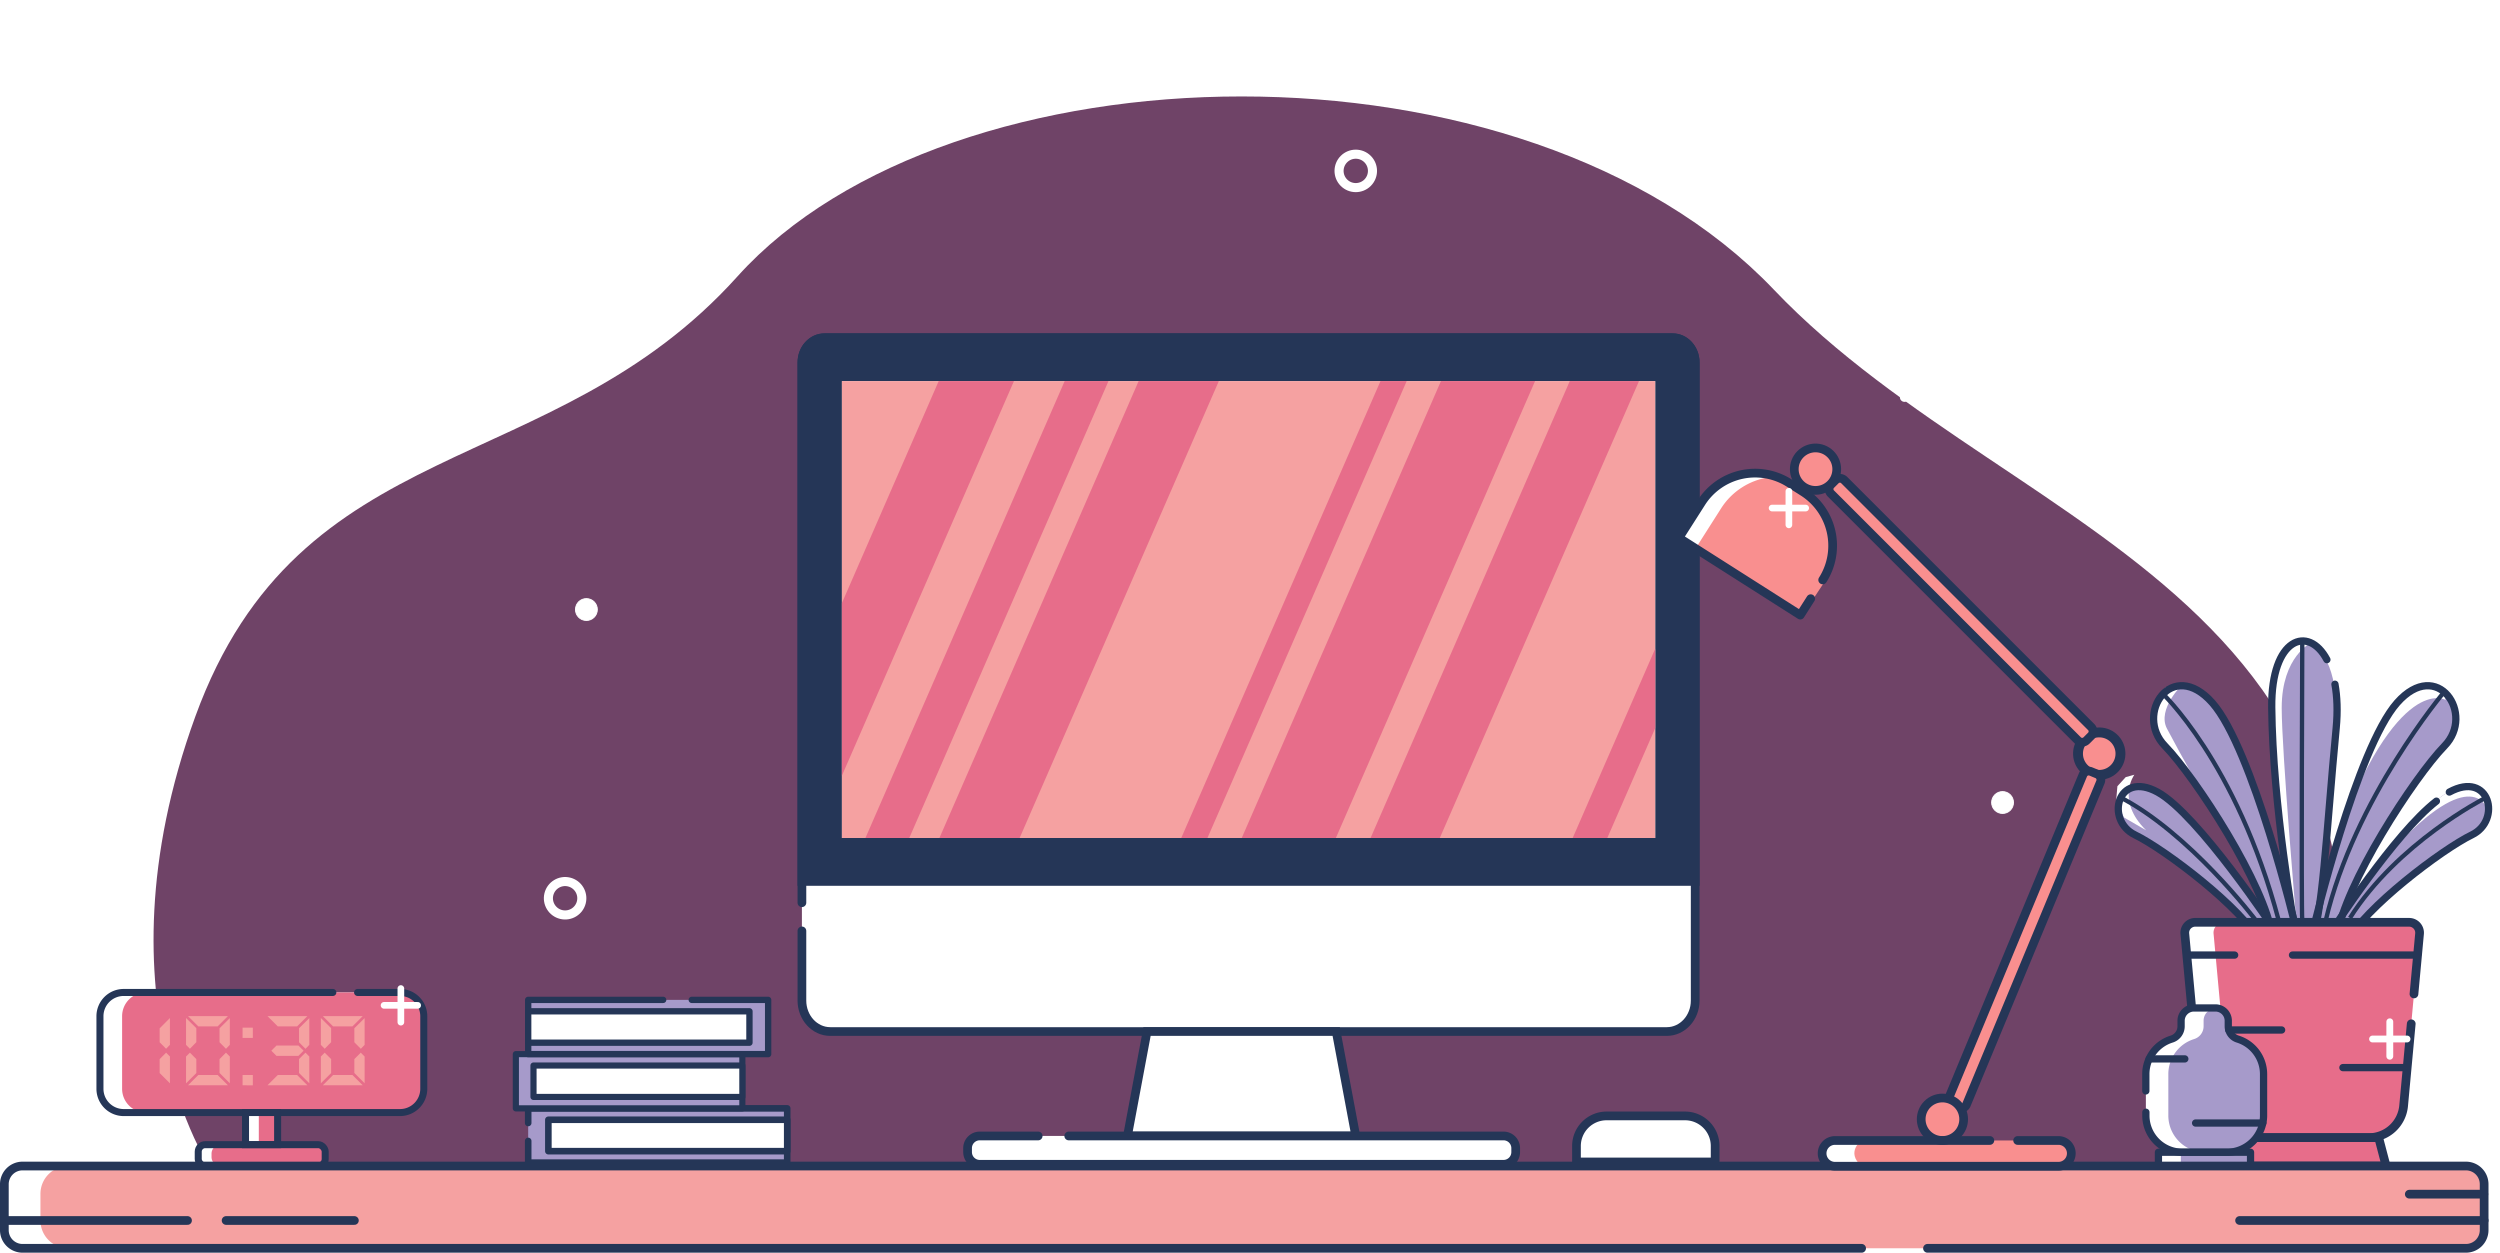 <svg id="Layer_1" data-name="Layer 1" xmlns="http://www.w3.org/2000/svg" xmlns:xlink="http://www.w3.org/1999/xlink" viewBox="0 0 2630.13 1317.88"><defs><style>.cls-1{mask:url(#mask);}.cls-2{mix-blend-mode:multiply;fill:url(#linear-gradient);}.cls-3{fill:#6f4367;}.cls-22,.cls-24,.cls-26,.cls-27,.cls-28,.cls-31,.cls-36,.cls-4,.cls-6,.cls-9{fill:#fff;}.cls-10,.cls-11,.cls-12,.cls-14,.cls-15,.cls-16,.cls-17,.cls-18,.cls-19,.cls-20,.cls-21,.cls-22,.cls-23,.cls-24,.cls-25,.cls-26,.cls-33,.cls-4,.cls-7,.cls-9{stroke:#253657;}.cls-12,.cls-14,.cls-15,.cls-16,.cls-18,.cls-19,.cls-21,.cls-22,.cls-23,.cls-24,.cls-25,.cls-26,.cls-27,.cls-28,.cls-29,.cls-30,.cls-36,.cls-4{stroke-linecap:round;stroke-linejoin:round;}.cls-14,.cls-33,.cls-4,.cls-7,.cls-9{stroke-width:9.17px;}.cls-21,.cls-23,.cls-25,.cls-5{fill:#a69aca;}.cls-7{fill:#253657;}.cls-10,.cls-11,.cls-17,.cls-20,.cls-31,.cls-33,.cls-7,.cls-9{stroke-miterlimit:10;}.cls-8{fill:#f5a1a1;}.cls-10,.cls-11,.cls-12,.cls-14,.cls-15,.cls-16,.cls-17,.cls-18,.cls-19,.cls-30{fill:none;}.cls-10{stroke-width:4.58px;}.cls-11,.cls-15{stroke-width:7.64px;}.cls-12{stroke-width:7.64px;}.cls-13{fill:#e76d8a;}.cls-16,.cls-17{stroke-width:7.39px;}.cls-18{stroke-width:9.17px;}.cls-19{stroke-width:7.68px;}.cls-20,.cls-32,.cls-33{fill:#f98f8f;}.cls-20{stroke-width:10.41px;}.cls-21,.cls-22{stroke-width:6.93px;}.cls-23,.cls-24{stroke-width:6.48px;}.cls-25,.cls-26{stroke-width:6.67px;}.cls-27,.cls-28,.cls-29,.cls-30,.cls-31,.cls-36{stroke:#fff;}.cls-27{stroke-width:7.2px;}.cls-28{stroke-width:7.02px;}.cls-29{fill:#020202;}.cls-29,.cls-30{stroke-width:9.56px;}.cls-34{mask:url(#mask-2);}.cls-35{fill:#f8e9e5;opacity:0.61;}.cls-36{stroke-width:7.01px;}.cls-37{filter:url(#luminosity-noclip-2);}.cls-38{filter:url(#luminosity-noclip);}</style><filter id="luminosity-noclip" x="1030.43" y="-9192" width="1212.18" height="32766" filterUnits="userSpaceOnUse" color-interpolation-filters="sRGB"><feFlood flood-color="#fff" result="bg"/><feBlend in="SourceGraphic" in2="bg"/></filter><mask id="mask" x="1030.43" y="-9192" width="1212.18" height="32766" maskUnits="userSpaceOnUse"><g class="cls-38"/></mask><linearGradient id="linear-gradient" x1="2024.23" y1="922.09" x2="1594.33" y2="1571.6" gradientUnits="userSpaceOnUse"><stop offset="0" stop-color="#fff"/><stop offset="0.09" stop-color="#f5f5f5"/><stop offset="0.23" stop-color="#dadada"/><stop offset="0.42" stop-color="#aeaeae"/><stop offset="0.64" stop-color="#717171"/><stop offset="0.89" stop-color="#242424"/><stop offset="1"/></linearGradient><filter id="luminosity-noclip-2" x="1030.43" y="841.63" width="1212.18" height="666.22" filterUnits="userSpaceOnUse" color-interpolation-filters="sRGB"><feFlood flood-color="#fff" result="bg"/><feBlend in="SourceGraphic" in2="bg"/></filter><mask id="mask-2" x="852.42" y="568.62" width="1212.18" height="666.22" maskUnits="userSpaceOnUse"><g class="cls-37"><g transform="translate(-178.02 -273.01)"><g class="cls-1"><polygon class="cls-2" points="1945.77 841.63 1030.43 1507.86 2242.61 1507.86 2073.47 923.76 1945.77 841.63"/></g></g></g></mask></defs><path class="cls-3" d="M405,1511.4s-131.68-181.6-21.47-484.65S758.24,781.18,953.79,563.91c223.16-248,828-261.73,1090.35,13.77s746,321.74,556.53,965.33Z" transform="translate(-178.02 -273.01)"/><path class="cls-4" d="M1690.22,1174h82.52a31.69,31.69,0,0,1,31.69,31.69v16.73a0,0,0,0,1,0,0h-145.9a0,0,0,0,1,0,0v-16.73A31.69,31.69,0,0,1,1690.22,1174Z"/><path class="cls-5" d="M2611.05,1249.11s45.31-188.66,87.85-236.74,82.31,12,49.94,45.31-106,147-113.1,200.68S2611.05,1249.11,2611.05,1249.11Z" transform="translate(-178.02 -273.01)"/><path class="cls-5" d="M2795.12,1124.52a30.42,30.42,0,0,1-17.55,26.77c-31.52,15.27-113,77-131.83,113.19s-15.13-12.91-15.13-12.91,15.95-24.14,37.4-53l0,0,.07-.09c26.79-36,62.11-79.3,85.71-92.15C2780.55,1091.75,2795.51,1107.22,2795.12,1124.52Z" transform="translate(-178.02 -273.01)"/><path class="cls-5" d="M2570,1251.58s-80.68-122.12-123.21-145.27-55.27,29.7-23.76,45,113,77,131.84,113.2S2570,1251.58,2570,1251.58Z" transform="translate(-178.02 -273.01)"/><path class="cls-5" d="M2592.3,1249.11s-45.31-188.66-87.85-236.74-82.31,12-49.94,45.31,106,147,113.1,200.68S2592.3,1249.11,2592.3,1249.11Z" transform="translate(-178.02 -273.01)"/><path class="cls-5" d="M2591,1248.19S2567.89,1120.57,2567,1017s78.3-87.86,67.82,22-14.59,203.61-26.72,222.1S2591,1248.19,2591,1248.19Z" transform="translate(-178.02 -273.01)"/><path class="cls-6" d="M2795.12,1124.52c-4.43-10.78-28.45-46.93-127,73.93,26.79-36,62.11-79.3,85.71-92.15C2780.55,1091.75,2795.51,1107.22,2795.12,1124.52Z" transform="translate(-178.02 -273.01)"/><path class="cls-4" d="M1021.67,1222.72V654.31c0-14.38,10.67-26,23.82-26h892.15c13.15,0,23.82,11.67,23.82,26v671.32c0,18-13.35,32.6-29.81,32.6H1051.48c-16.46,0-29.81-14.6-29.81-32.6v-73.26" transform="translate(-178.02 -273.01)"/><path class="cls-7" d="M1961.46,654.31v546H1021.67v-546c0-14.38,10.67-26,23.82-26h892.15C1950.79,628.26,1961.46,639.93,1961.46,654.31Z" transform="translate(-178.02 -273.01)"/><rect class="cls-6" x="885.73" y="400.95" width="855.63" height="480.67"/><rect class="cls-8" x="885.73" y="400.95" width="855.63" height="480.67"/><polygon class="cls-9" points="1426.35 1195.09 1186.14 1195.09 1206.74 1085.22 1405.75 1085.22 1426.35 1195.09"/><path class="cls-4" d="M1302.41,1468.1h457.38a12.83,12.83,0,0,1,12.82,12.83v4.15a12.82,12.82,0,0,1-12.82,12.83h-551a12.82,12.82,0,0,1-12.83-12.83v-4.15a12.83,12.83,0,0,1,12.83-12.83h61.42" transform="translate(-178.02 -273.01)"/><path class="cls-10" d="M2791.46,1113.17s-91.26,46.55-141.19,125.62" transform="translate(-178.02 -273.01)"/><path class="cls-6" d="M2423.47,1088.07s-19.7,27,12.4,58.45L2412.52,1133l-8.23-17.19,1.34-15.65,8.77-9.59Z" transform="translate(-178.02 -273.01)"/><path class="cls-10" d="M2551.44,1241.43s-70.58-93.23-144.78-130.64" transform="translate(-178.02 -273.01)"/><path class="cls-6" d="M2474.29,992.84s-27.25,26.1-16.53,46.69c13.61,26.14,48.36,87.53,48.36,87.53l-54-72.6-10-19.93.79-18,6.52-13s5.87-7.1,7-7.17,11.63-3.48,11.63-3.48Z" transform="translate(-178.02 -273.01)"/><path class="cls-10" d="M2451.56,1001.07s79.07,72.39,123.81,240.36" transform="translate(-178.02 -273.01)"/><path class="cls-6" d="M2609.82,948.94s-31.33,14.43-31.33,68.78c0,45.79,15.6,226.79,15.6,226.79l-10.24-34.58-14.75-136-3.36-81.09,13.5-36.12S2592.14,938.79,2609.82,948.94Z" transform="translate(-178.02 -273.01)"/><path class="cls-10" d="M2600.13,945.42s-1.25,285.65,0,296" transform="translate(-178.02 -273.01)"/><path class="cls-6" d="M2750.92,1009.4s-50.47-30.45-117.43,151.48l49.34-130.34s23.52-31.45,33.32-34.75S2748.84,991.46,2750.92,1009.4Z" transform="translate(-178.02 -273.01)"/><path class="cls-10" d="M2749.34,1001.07S2655,1113,2624.78,1241.43" transform="translate(-178.02 -273.01)"/><path class="cls-11" d="M2612.08,1249.11s45.31-188.66,87.85-236.74,82.31,12,49.94,45.31-106,147-113.1,200.68S2612.08,1249.11,2612.08,1249.11Z" transform="translate(-178.02 -273.01)"/><path class="cls-12" d="M2754.85,1106.31c42.54-23.15,55.27,29.7,23.75,45s-113,77-131.83,113.2-15.13-12.91-15.13-12.91,65.59-101.66,109.62-135.74" transform="translate(-178.02 -273.01)"/><path class="cls-11" d="M2571.06,1251.58s-80.68-122.12-123.21-145.27-55.27,29.7-23.76,45,113,77,131.84,113.2S2571.06,1251.58,2571.06,1251.58Z" transform="translate(-178.02 -273.01)"/><path class="cls-11" d="M2593.33,1249.11s-45.32-188.66-87.86-236.74-82.3,12-49.93,45.31,106,147,113.1,200.68S2593.33,1249.11,2593.33,1249.11Z" transform="translate(-178.02 -273.01)"/><path class="cls-12" d="M2634.51,992.84c2.33,12.81,3,28.25,1.3,46.19-10.48,109.9-14.59,203.61-26.72,222.1s-17.05-12.94-17.05-12.94S2568.92,1120.57,2568,1017c-.65-73,38.56-86.76,58.05-50" transform="translate(-178.02 -273.01)"/><path class="cls-6" d="M2723.52,1255.32l-16.73,181.07a36.9,36.9,0,0,1-36.73,33.49h-140a36.9,36.9,0,0,1-36.73-33.49l-16.73-181.07a11,11,0,0,1,10.92-12h225.07A11,11,0,0,1,2723.52,1255.32Z" transform="translate(-178.02 -273.01)"/><polygon class="cls-6" points="2510.31 1226.69 2330.26 1226.69 2338.94 1196.87 2502.47 1196.87 2510.31 1226.69"/><path class="cls-13" d="M2723.52,1255.32l-16.73,181.07a36.9,36.9,0,0,1-36.73,33.49H2560.27a36.88,36.88,0,0,1-36.72-33.49l-16.74-181.07a11,11,0,0,1,10.94-12h194.83A11,11,0,0,1,2723.52,1255.32Z" transform="translate(-178.02 -273.01)"/><polygon class="cls-13" points="2510.31 1226.69 2360.49 1226.69 2369.16 1196.87 2502.47 1196.87 2510.31 1226.69"/><path class="cls-14" d="M2714.76,1350.11l-8,86.28a36.9,36.9,0,0,1-36.73,33.49h-140a36.9,36.9,0,0,1-36.73-33.49l-16.73-181.06a11,11,0,0,1,10.93-12h225.07a11,11,0,0,1,10.93,12l-5.86,63.36" transform="translate(-178.02 -273.01)"/><polygon class="cls-14" points="2510.32 1226.7 2330.27 1226.7 2338.94 1196.87 2502.47 1196.87 2510.32 1226.7"/><path class="cls-6" d="M2559.4,1403v43.6a38.6,38.6,0,0,1-38.59,38.6h-46.62a38.6,38.6,0,0,1-38.6-38.6V1403a38.58,38.58,0,0,1,27.11-36.84,14.08,14.08,0,0,0,10-13.42v-5.87a13.5,13.5,0,0,1,13.51-13.49h23.11a13.49,13.49,0,0,1,13,13.48v5.86a14.11,14.11,0,0,0,10,13.43A38.57,38.57,0,0,1,2559.4,1403Z" transform="translate(-178.02 -273.01)"/><rect class="cls-6" x="2270.78" y="1212.23" width="96.9" height="14.47"/><path class="cls-5" d="M2559.4,1403v43.6a38.6,38.6,0,0,1-38.59,38.6h-23a38.6,38.6,0,0,1-38.59-38.6V1403a38.59,38.59,0,0,1,27.1-36.84,14.09,14.09,0,0,0,10-13.42v-5.87a13,13,0,1,1,26.07,0v5.86a14.11,14.11,0,0,0,10,13.43A38.57,38.57,0,0,1,2559.4,1403Z" transform="translate(-178.02 -273.01)"/><rect class="cls-5" x="2294.35" y="1212.23" width="73.33" height="14.47"/><path class="cls-15" d="M2435.6,1443.14v3.51a38.6,38.6,0,0,0,38.59,38.6h46.62a38.6,38.6,0,0,0,38.59-38.6v-43.6a38.6,38.6,0,0,0-27.12-36.85,14.09,14.09,0,0,1-10-13.42v-5.86a13.5,13.5,0,0,0-13.5-13.5h-22.64a13.5,13.5,0,0,0-13.5,13.5v5.86a14.08,14.08,0,0,1-10,13.42,38.61,38.61,0,0,0-27.1,36.85v17.66" transform="translate(-178.02 -273.01)"/><rect class="cls-15" x="2270.78" y="1212.24" width="96.9" height="14.47"/><rect class="cls-6" x="105.01" y="1044.12" width="340.66" height="126.34" rx="24.99"/><path class="cls-13" d="M623.68,1342.12v76.36a25,25,0,0,1-25,25H331.48a25,25,0,0,1-25-25v-76.36a25,25,0,0,1,25-25H598.7A25,25,0,0,1,623.68,1342.12Z" transform="translate(-178.02 -273.01)"/><path class="cls-16" d="M554.22,1317.13h44.64a25,25,0,0,1,25,25v76.36a25,25,0,0,1-25,25H308.17a25,25,0,0,1-25-25v-76.36a25,25,0,0,1,25-25h220" transform="translate(-178.02 -273.01)"/><rect class="cls-6" x="258.45" y="1170.46" width="33.78" height="33.78"/><path class="cls-6" d="M520.29,1486.76v3.46a9.5,9.5,0,0,1-9.5,9.5H396.24a9.51,9.51,0,0,1-9.51-9.5v-3.46a9.51,9.51,0,0,1,9.51-9.52H510.79A9.5,9.5,0,0,1,520.29,1486.76Z" transform="translate(-178.02 -273.01)"/><rect class="cls-13" x="272.28" y="1170.46" width="19.95" height="33.78"/><path class="cls-13" d="M520.29,1486.76v3.46a9.5,9.5,0,0,1-9.5,9.5H410.07a9.5,9.5,0,0,1-9.5-9.5v-3.46a9.5,9.5,0,0,1,9.5-9.52H510.79A9.5,9.5,0,0,1,520.29,1486.76Z" transform="translate(-178.02 -273.01)"/><rect class="cls-17" x="258.29" y="1170.45" width="33.78" height="33.78"/><rect class="cls-17" x="208.56" y="1204.24" width="133.56" height="22.47" rx="7.35"/><path class="cls-8" d="M346,1369.54v-14.67L356.8,1344v28.21l-4.06,4.16Zm10.82,15v28.2L346,1401.9v-14.67l6.76-6.77Z" transform="translate(-178.02 -273.01)"/><path class="cls-8" d="M373.74,1372.24V1344l10.82,10.67v14.78l-6.76,6.93Zm10.82,15v14.69l-10.82,10.81v-28.21l4.06-4.06ZM417.83,1342,407,1352.8H386.64L375.82,1342Zm0,72.78h-42L386.64,1404H407ZM409,1369.52V1354.8l10.81-10.67v28.13l-4.05,4.15Zm10.81,15v28.12L409,1401.82V1387.2l6.76-6.74Z" transform="translate(-178.02 -273.01)"/><path class="cls-8" d="M433.22,1365v-10.81H444V1365Zm0,49.8V1404H444v10.81Z" transform="translate(-178.02 -273.01)"/><path class="cls-8" d="M501.42,1342l-10.81,10.81H470.23L459.42,1342Zm0,72.78h-42L470.23,1404h20.38ZM492,1373l5.41,5.4-5.41,5.41H468.88l-5.41-5.41,5.41-5.4Zm.63-3.46V1354.8l10.81-10.67v28.13l-4.06,4.15Zm10.81,15v28.12l-10.81-10.81V1387.2l6.75-6.74Z" transform="translate(-178.02 -273.01)"/><path class="cls-8" d="M515.56,1372.24V1344l10.82,10.67v14.78l-6.76,6.93Zm10.82,15v14.69l-10.82,10.81v-28.21l4.06-4.06ZM559.65,1342l-10.82,10.81H528.46L517.64,1342Zm0,72.78h-42L528.46,1404h20.37Zm-8.84-45.25V1354.8l10.81-10.67v28.13l-4,4.15Zm10.81,15v28.12l-10.81-10.81V1387.2l6.76-6.74Z" transform="translate(-178.02 -273.01)"/><rect class="cls-6" x="4.58" y="1226.71" width="2608.86" height="86.59" rx="29.28"/><path class="cls-8" d="M2791.46,1529v28a29.28,29.28,0,0,1-29.27,29.27H249.84A29.28,29.28,0,0,1,220.57,1557v-28a29.26,29.26,0,0,1,29.27-29.26H2762.19A29.26,29.26,0,0,1,2791.46,1529Z" transform="translate(-178.02 -273.01)"/><path class="cls-18" d="M2136.53,1586.31H201.76a19.16,19.16,0,0,1-19.16-19.16v-48.27a19.16,19.16,0,0,1,19.16-19.16H2772.3a19.16,19.16,0,0,1,19.16,19.16v48.27a19.16,19.16,0,0,1-19.16,19.16H2205.86" transform="translate(-178.02 -273.01)"/><line class="cls-14" x1="2534.7" y1="1256.34" x2="2613.12" y2="1256.34"/><line class="cls-14" x1="2613.44" y1="1284.02" x2="2356.16" y2="1284.02"/><line class="cls-14" x1="237.87" y1="1284.02" x2="372.83" y2="1284.02"/><line class="cls-14" x1="4.58" y1="1284.02" x2="197.28" y2="1284.02"/><line class="cls-19" x1="2543.43" y1="1004.79" x2="2411.82" y2="1004.79"/><line class="cls-19" x1="2350.96" y1="1004.79" x2="2301.03" y2="1004.79"/><line class="cls-19" x1="2344.84" y1="1083.6" x2="2400.38" y2="1083.6"/><line class="cls-19" x1="2464.87" y1="1123.18" x2="2532.33" y2="1123.18"/><line class="cls-19" x1="2380.58" y1="1181.49" x2="2309.9" y2="1181.49"/><line class="cls-19" x1="2261.06" y1="1114.02" x2="2298.53" y2="1114.02"/><circle class="cls-20" cx="2386.45" cy="1065.73" r="22.34" transform="translate(-172.68 1870.31) rotate(-48.41)"/><polyline class="cls-21" points="555.68 1181.46 555.68 1166.05 828.18 1166.05 828.18 1223.12 555.68 1223.12 555.68 1200.33"/><rect class="cls-22" x="576.91" y="1178.07" width="251.27" height="33.03"/><rect class="cls-23" x="542.7" y="1108.99" width="238.3" height="57.06"/><rect class="cls-24" x="561.27" y="1121" width="219.73" height="33.03"/><polyline class="cls-25" points="697.68 1051.92 555.68 1051.92 555.68 1108.99 808.13 1108.99 808.13 1051.92 727.76 1051.92"/><rect class="cls-26" x="733.69" y="1336.95" width="232.78" height="33.03" transform="translate(1522.15 2433.92) rotate(180)"/><line class="cls-27" x1="2496.04" y1="1093.09" x2="2532.33" y2="1093.09"/><line class="cls-27" x1="2514.19" y1="1074.95" x2="2514.19" y2="1111.24"/><line class="cls-28" x1="404.04" y1="1057.68" x2="439.41" y2="1057.68"/><line class="cls-28" x1="421.73" y1="1040" x2="421.73" y2="1075.37"/><line class="cls-29" x1="219.03" y1="505.94" x2="253.12" y2="540.03"/><line class="cls-29" x1="253.12" y1="505.94" x2="219.03" y2="540.03"/><circle class="cls-30" cx="772.51" cy="1217.92" r="17.58" transform="translate(-772.11 1405.9) rotate(-76.25)"/><circle class="cls-31" cx="794.96" cy="914.3" r="11.49" transform="translate(-442.88 1228.39) rotate(-77.98)"/><circle class="cls-31" cx="128.49" cy="919.06" r="11.49"/><line class="cls-29" x1="2003.59" y1="383.91" x2="2037.68" y2="418"/><line class="cls-29" x1="2037.68" y1="383.91" x2="2003.59" y2="418"/><circle class="cls-30" cx="2606.97" cy="822.74" r="17.58" transform="translate(3.78 1811.36) rotate(-45)"/><circle class="cls-31" cx="2618.14" cy="1044.12" r="11.49"/><circle class="cls-31" cx="2284.82" cy="1117.3" r="11.49" transform="translate(-298.86 1669.85) rotate(-45)"/><line class="cls-29" x1="1067.27" y1="4.78" x2="1101.36" y2="38.86"/><line class="cls-29" x1="1101.36" y1="4.78" x2="1067.27" y2="38.86"/><circle class="cls-30" cx="1604.36" cy="452.8" r="17.58" transform="translate(-28.29 994.07) rotate(-45)"/><circle class="cls-31" cx="1974.77" cy="363.01" r="11.49" transform="translate(143.69 1229.68) rotate(-45)"/><circle class="cls-31" cx="817.94" cy="535.63" r="11.49" transform="translate(-317.2 462.24) rotate(-45)"/><polygon class="cls-13" points="1066.73 400.95 885.73 816.04 885.73 634.46 987.55 400.95 1066.73 400.95"/><polygon class="cls-13" points="1166.18 400.95 956.58 881.63 910.47 881.63 1120.08 400.95 1166.18 400.95"/><polygon class="cls-13" points="1282.28 400.95 1072.68 881.63 988.3 881.63 1197.89 400.95 1282.28 400.95"/><polygon class="cls-13" points="1270.29 881.63 1479.89 400.95 1452.32 400.95 1242.71 881.63 1270.29 881.63"/><polygon class="cls-13" points="1614.97 400.95 1405.38 881.63 1306.35 881.63 1515.95 400.95 1614.97 400.95"/><polygon class="cls-13" points="1724.31 400.95 1514.72 881.63 1441.89 881.63 1651.48 400.95 1724.31 400.95"/><polygon class="cls-13" points="1741.36 766.02 1690.95 881.63 1654.53 881.63 1741.36 682.51 1741.36 766.02"/><rect class="cls-32" x="1916.97" y="1199.84" width="262.16" height="27.11" rx="8.87"/><path class="cls-33" d="M2238.38,1438.67,2232,1436a6.51,6.51,0,0,1-3.51-8.51l140.89-339.25a6.51,6.51,0,0,1,8.51-3.51l6.35,2.63a6.51,6.51,0,0,1,3.52,8.51l-140.9,339.25A6.51,6.51,0,0,1,2238.38,1438.67Z" transform="translate(-178.02 -273.01)"/><path class="cls-33" d="M2104.23,783l4.87-4.86a6.51,6.51,0,0,1,9.2,0l259.75,259.75a6.51,6.51,0,0,1,0,9.2l-4.86,4.86a6.5,6.5,0,0,1-9.21,0L2104.23,792.21A6.52,6.52,0,0,1,2104.23,783Z" transform="translate(-178.02 -273.01)"/><circle class="cls-33" cx="2221.55" cy="1450.52" r="22.34" transform="translate(-553.01 1722.7) rotate(-45)"/><circle class="cls-33" cx="2088.04" cy="766.62" r="22.34" transform="translate(-93.44 1459.92) rotate(-45.91)"/><g class="cls-34"><polygon class="cls-35" points="1767.76 568.62 852.42 1234.85 2064.59 1234.85 1895.46 650.75 1767.76 568.62"/></g><path class="cls-6" d="M2095.58,883.08,2079.09,909,2072,920.13l-127.7-81.27,23.57-37a67.05,67.05,0,0,1,92.64-20.59l14.49,9.21A67.12,67.12,0,0,1,2095.58,883.08Z" transform="translate(-178.02 -273.01)"/><path class="cls-32" d="M2096.28,887l-20.41,30.9L1963.28,847.8l25.4-39.92a72.11,72.11,0,0,1,49.85-32.62,72.18,72.18,0,0,1,21.58,9.23l15.6,9.93C2109.39,815.87,2117.71,853.31,2096.28,887Z" transform="translate(-178.02 -273.01)"/><path class="cls-14" d="M2083,902.86l-3.9,6.13L2072,920.13l-127.7-81.27,23.57-37a67.05,67.05,0,0,1,92.64-20.59l14.49,9.21a67.12,67.12,0,0,1,20.58,92.64" transform="translate(-178.02 -273.01)"/><path class="cls-6" d="M2136.53,1472.85s-17.16,12,0,27.11H2099.6l-4.62-15.58,6.44-10.41,16.65-1.12Z" transform="translate(-178.02 -273.01)"/><path class="cls-14" d="M2300.7,1472.85h42.89a13.56,13.56,0,0,1,13.55,13.56h0a13.55,13.55,0,0,1-13.55,13.55H2108.54a13.56,13.56,0,0,1-13.56-13.55h0a13.56,13.56,0,0,1,13.56-13.56h162.9" transform="translate(-178.02 -273.01)"/><line class="cls-36" x1="1864.33" y1="534.51" x2="1899.67" y2="534.51"/><line class="cls-36" x1="1882" y1="516.84" x2="1882" y2="552.18"/></svg>